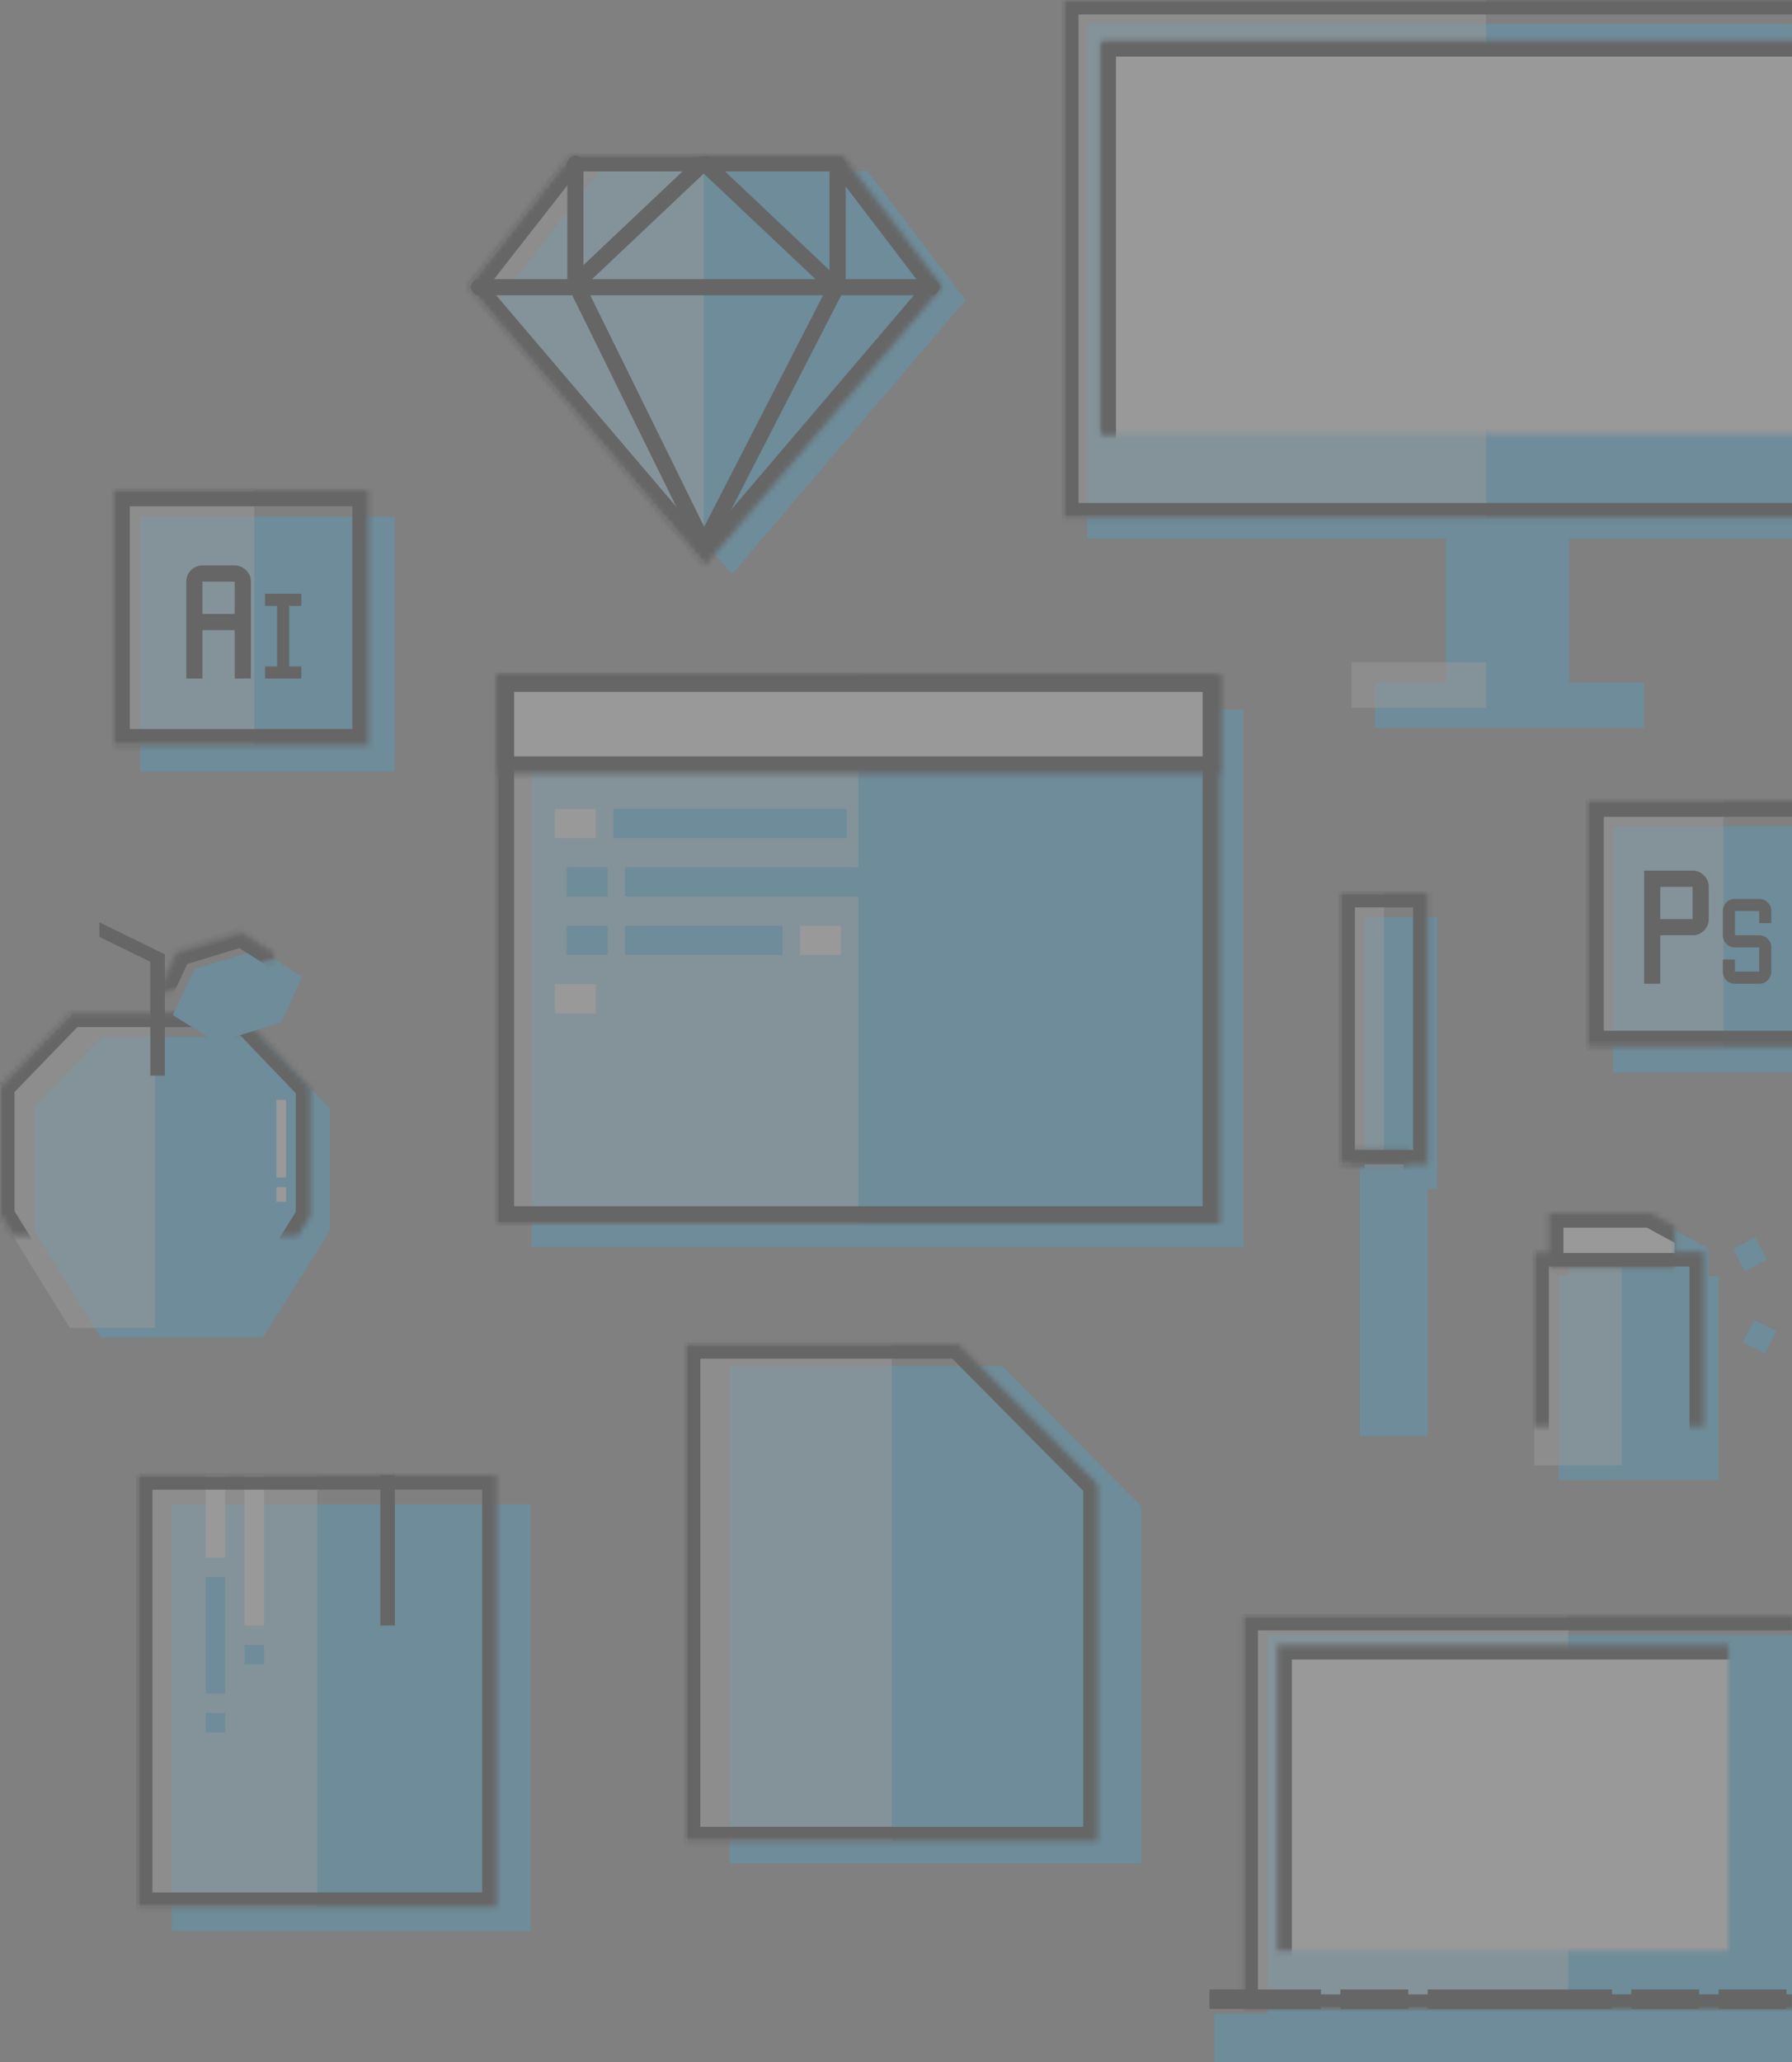 <svg width="333" height="383" viewBox="0 0 333 383" xmlns="http://www.w3.org/2000/svg" xmlns:xlink="http://www.w3.org/1999/xlink">
    <rect x="0" y="0" width="333" height="383" fill="#808080" stroke="none"/>
    <title>
        Essentials
    </title>
    <defs>
        <path id="a" d="M0 0h156.145v96.113H0z"/>
        <mask id="K" x="0" y="0" width="156.145" height="96.113" fill="#fff">
            <use xlink:href="#a"/>
        </mask>
        <path id="b" d="M66.622 93.993h22.901v31.095H66.622z"/>
        <mask id="L" x="0" y="0" width="22.901" height="31.095" fill="#fff">
            <use xlink:href="#b"/>
        </mask>
        <path id="c" d="M6.94 7.774h142.266v80.565H6.94z"/>
        <mask id="M" x="0" y="0" width="142.266" height="80.565" fill="#fff">
            <use xlink:href="#c"/>
        </mask>
        <path id="d" d="M6.94 7.774h142.266v80.565H6.94z"/>
        <mask id="N" x="0" y="0" width="142.266" height="80.565" fill="#fff">
            <use xlink:href="#d"/>
        </mask>
        <path id="e" d="M53.436 122.968h49.966v8.481H53.436z"/>
        <mask id="O" x="0" y="0" width="49.966" height="8.481" fill="#fff">
            <use xlink:href="#e"/>
        </mask>
        <path id="f" d="M0 0h134.42v101.998H0z"/>
        <mask id="P" x="0" y="0" width="134.42" height="101.998" fill="#fff">
            <use xlink:href="#f"/>
        </mask>
        <path id="g" d="M0 77.041h134.42v24.957H0z"/>
        <mask id="Q" x="0" y="0" width="134.42" height="24.957" fill="#fff">
            <use xlink:href="#g"/>
        </mask>
        <path id="h" d="M0 0h134.42v18.447H0z"/>
        <mask id="R" x="0" y="0" width="134.42" height="18.447" fill="#fff">
            <use xlink:href="#h"/>
        </mask>
        <path id="i" d="M7.588 6.511h5.42v5.425h-5.42z"/>
        <mask id="S" x="0" y="0" width="5.42" height="5.425" fill="#fff">
            <use xlink:href="#i"/>
        </mask>
        <path id="j" d="M15.176 6.511h5.42v5.425h-5.42z"/>
        <mask id="T" x="0" y="0" width="5.42" height="5.425" fill="#fff">
            <use xlink:href="#j"/>
        </mask>
        <path id="k" d="M22.765 6.511h5.42v5.425h-5.42z"/>
        <mask id="U" x="0" y="0" width="5.42" height="5.425" fill="#fff">
            <use xlink:href="#k"/>
        </mask>
        <path id="l" d="M7.588 86.807h5.42v5.425h-5.42z"/>
        <mask id="V" x="0" y="0" width="5.42" height="5.425" fill="#fff">
            <use xlink:href="#l"/>
        </mask>
        <path id="m" d="M16.261 86.807h43.361v5.425H16.261z"/>
        <mask id="W" x="0" y="0" width="43.361" height="5.425" fill="#fff">
            <use xlink:href="#m"/>
        </mask>
        <path id="n" d="M19.097 0h50.532L88.23 24.404 44.115 76.157 0 24.407z"/>
        <mask id="X" x="0" y="0" width="88.23" height="76.157" fill="#fff">
            <use xlink:href="#n"/>
        </mask>
        <path id="o" d="M13.23 17.122h31.114l13.321 13.913v23.903l-13.054 20.76H12.994L0 54.79V30.787z"/>
        <mask id="Y" x="0" y="0" width="57.665" height="58.576" fill="#fff">
            <use xlink:href="#o"/>
        </mask>
        <path id="p" d="M17.119 28.838h23.426v2.704H17.119z"/>
        <mask id="Z" x="0" y="0" width="23.426" height="2.704" fill="#fff">
            <use xlink:href="#p"/>
        </mask>
        <path id="q" d="M7.657 4.501l7.19-6.17 7.001 6.17V17.07l-7.188 6.293-7.003-6.293z"/>
        <mask id="aa" x="0" y="0" width="14.191" height="25.033" fill="#fff">
            <use xlink:href="#q"/>
        </mask>
        <path id="r" d="M69.378 29.739h11.713v36.047H69.378z"/>
        <mask id="ab" x="0" y="0" width="11.713" height="36.047" fill="#fff">
            <use xlink:href="#r"/>
        </mask>
        <path id="s" d="M0 0h66.675v80.205H0z"/>
        <mask id="ac" x="0" y="0" width="66.675" height="80.205" fill="#fff">
            <use xlink:href="#s"/>
        </mask>
        <path id="t" d="M63.972 25.233h11.713V61.28H63.972z"/>
        <mask id="ad" x="0" y="0" width="11.713" height="36.047" fill="#fff">
            <use xlink:href="#t"/>
        </mask>
        <path id="u" d="M41.5 27.936h9.884l2.84 6.607-.163 13.22H38.744l.163-13.208z"/>
        <mask id="ae" x="0" y="0" width="15.48" height="19.826" fill="#fff">
            <use xlink:href="#u"/>
        </mask>
        <path id="v" d="M0 0h50.647l25.905 26.127V92.34H0z"/>
        <mask id="af" x="0" y="0" width="76.552" height="92.34" fill="#fff">
            <use xlink:href="#v"/>
        </mask>
        <path id="w" d="M50.492 0l26.06 26.15h-26.06z"/>
        <mask id="ag" x="0" y="0" width="26.06" height="26.149" fill="#fff">
            <use xlink:href="#w"/>
        </mask>
        <path id="x" d="M0 0h47.36v47.368H0z"/>
        <mask id="ah" x="0" y="0" width="47.36" height="47.368" fill="#fff">
            <use xlink:href="#x"/>
        </mask>
        <path id="y" d="M9.911 0h112.627v72.995H9.911z"/>
        <mask id="ai" x="0" y="0" width="112.627" height="72.995" fill="#fff">
            <use xlink:href="#y"/>
        </mask>
        <path id="z" d="M16.218 5.407h100.013v62.181H16.218z"/>
        <mask id="aj" x="0" y="0" width="100.013" height="62.181" fill="#fff">
            <use xlink:href="#z"/>
        </mask>
        <path id="A" d="M0 70.292h131.548v9.012H0z"/>
        <mask id="ak" x="0" y="0" width="131.548" height="9.012" fill="#fff">
            <use xlink:href="#A"/>
        </mask>
        <path id="B" d="M14.416 17.122h5.406V45.96h-5.406z"/>
        <mask id="al" x="0" y="0" width="5.406" height="28.838" fill="#fff">
            <use xlink:href="#B"/>
        </mask>
        <path id="C" d="M0 0h16.218v50.466H0z"/>
        <mask id="am" x="0" y="0" width="16.218" height="50.466" fill="#fff">
            <use xlink:href="#C"/>
        </mask>
        <path id="D" d="M13.515 11.715h5.406v28.838h-5.406z"/>
        <mask id="an" x="0" y="0" width="5.406" height="28.838" fill="#fff">
            <use xlink:href="#D"/>
        </mask>
        <path id="E" d="M1.802 47.762h12.614v50.466H1.802z"/>
        <mask id="ao" x="0" y="0" width="12.614" height="50.466" fill="#fff">
            <use xlink:href="#E"/>
        </mask>
        <path id="F" d="M0 7.209h31.536v39.652H0z"/>
        <mask id="ap" x="0" y="0" width="31.536" height="39.652" fill="#fff">
            <use xlink:href="#F"/>
        </mask>
        <path id="G" d="M2.703 0h18.892l7.192 3.91.045 6.201H2.703z"/>
        <mask id="aq" x="0" y="0" width="26.129" height="10.111" fill="#fff">
            <use xlink:href="#G"/>
        </mask>
        <path id="H" d="M35.058 4.424h4.649v4.65h-4.649z"/>
        <mask id="ar" x="0" y="0" width="4.649" height="4.65" fill="#fff">
            <use xlink:href="#H"/>
        </mask>
        <path id="I" d="M38.645 18.826h4.649v4.65h-4.649z"/>
        <mask id="as" x="0" y="0" width="4.649" height="4.65" fill="#fff">
            <use xlink:href="#I"/>
        </mask>
        <path id="J" d="M0 0h45.727v45.735H0z"/>
        <mask id="at" x="0" y="0" width="45.727" height="45.735" fill="#fff">
            <use xlink:href="#J"/>
        </mask>
    </defs>
    <g fill="none" fill-rule="evenodd" opacity=".2">
        <g transform="translate(197.718)">
            <path d="M70.993 126.742V100.03H4.37V4.435h156.145v95.596H93.894v26.71h13.88v8.435H57.807v-8.434h13.186z" fill="#2ABEFE"/>
            <path fill="#FFF" opacity=".5" d="M53.436 122.968h24.983v8.481H53.436z"/>
            <path fill-opacity=".5" fill="#FFF" d="M0 0h78.42v96.113H0z"/>
            <use stroke="#000" mask="url(#K)" stroke-width="5.4" xlink:href="#a"/>
            <use stroke="#000" mask="url(#L)" stroke-width="5.4" fill="#FFF" xlink:href="#b"/>
            <use stroke="#000" mask="url(#M)" stroke-width="5.4" fill="#FFF" xlink:href="#c"/>
            <use stroke="#000" mask="url(#N)" stroke-width="5.4" xlink:href="#d"/>
            <use stroke="#000" mask="url(#O)" stroke-width="5.4" xlink:href="#e"/>
        </g>
        <g transform="translate(92.3 125.264)">
            <path fill="#2ABEFE" d="M6.504 6.511h132.252v99.828H6.504z"/>
            <path fill="#FFF" opacity=".5" d="M0 0h67.21v101.998H0z"/>
            <use stroke="#000" mask="url(#P)" stroke-width="6.48" xlink:href="#f"/>
            <use stroke="#000" mask="url(#Q)" stroke-width="6.48" fill-opacity=".5" fill="#FFF" xlink:href="#g"/>
            <use stroke="#000" mask="url(#R)" stroke-width="6.48" fill="#FFF" xlink:href="#h"/>
            <use stroke="#000" mask="url(#S)" stroke-width="4.32" xlink:href="#i"/>
            <use stroke="#000" mask="url(#T)" stroke-width="4.32" xlink:href="#j"/>
            <use stroke="#000" mask="url(#U)" stroke-width="4.32" xlink:href="#k"/>
            <use stroke="#000" mask="url(#V)" stroke-width="4.32" xlink:href="#l"/>
            <use stroke="#000" mask="url(#W)" stroke-width="4.32" xlink:href="#m"/>
            <path fill="#FFF" d="M10.84 24.957h7.588v5.425H10.84zM10.84 57.51h7.588v5.425H10.84z"/>
            <path fill="#2ABEFE" d="M13.008 35.808h7.588v5.425h-7.588zM13.008 46.659h7.588v5.425h-7.588z"/>
            <path fill="#FFF" d="M56.37 46.659h7.588v5.425H56.37z"/>
            <path fill="#2ABEFE" d="M23.849 35.808h67.21v5.425h-67.21zM23.849 46.659h29.269v5.425H23.849zM21.681 24.957h43.361v5.425H21.681z"/>
        </g>
        <g transform="translate(86.893 28.838)">
            <path fill="#2ABEFE" d="M24.54 2.877h49.71l18.297 24.007L49.15 77.792 5.755 26.887z"/>
            <path d="M43.884 0H19.097L0 24.408l43.884 51.478V0z" fill="#FFF" opacity=".5"/>
            <use stroke="#000" mask="url(#X)" stroke-width="6" stroke-linecap="round" xlink:href="#n"/>
            <path d="M2.158 24.5h84.006M20.028 1.564v22.22L43.768 72M68.756 1.848v22.178L43.964 72.284M19.784 24.105l23.74-22.43M67.985 24.105L44.244 1.675" stroke="#000" stroke-width="3" stroke-linecap="round"/>
        </g>
        <g transform="translate(0 170.927)">
            <path fill="#2ABEFE" d="M18.916 21.628h29.657l12.696 13.27v22.8L48.827 77.502H18.692L6.307 57.558V34.662z"/>
            <path d="M28.832 17.122H13.23L0 30.787V54.79L12.994 75.7h15.838V17.122z" fill="#FFF" opacity=".5"/>
            <use stroke="#000" mask="url(#Y)" stroke-width="5.4" xlink:href="#o"/>
            <use stroke="#000" mask="url(#Z)" stroke-width="5.4" fill="#FFF" xlink:href="#p"/>
            <path d="M30.635 9.01v19.828H27.93V7.69l-9.464-4.623V.364l12.169 5.944V9.01z" fill="#000"/>
            <g transform="translate(26.13)">
                <path fill="#2ABEFE" d="M21.99 5.397l8.004 5.072-3.855 8.5-12.02 3.674L6 17.609l3.97-8.537z"/>
                <use stroke="#000" mask="url(#aa)" stroke-width="5.4" transform="rotate(73 14.753 10.847)" xlink:href="#q"/>
            </g>
            <path fill="#FFF" d="M51.358 33.344h1.802v14.419h-1.802zM51.358 49.565h1.802v2.704h-1.802z"/>
        </g>
        <g transform="translate(25.624 273.958)">
            <path fill="#2ABEFE" d="M6.307 5.407h66.675v79.304H6.307z"/>
            <use stroke="#2ABEFE" mask="url(#ab)" stroke-width="7.2" xlink:href="#r"/>
            <path fill-opacity=".5" fill="#FFF" d="M0 0h33.338v80.205H0z"/>
            <path fill="#FFF" d="M12.614 0h3.604v15.32h-3.604z"/>
            <path fill="#2ABEFE" d="M12.614 44.158h3.604v3.605h-3.604zM19.822 31.541h3.604v3.605h-3.604zM12.614 18.925h3.604v21.628h-3.604z"/>
            <path fill="#FFF" d="M19.822 0h3.604v27.936h-3.604z"/>
            <use stroke="#000" mask="url(#ac)" stroke-width="5.4" xlink:href="#s"/>
            <use stroke="#000" mask="url(#ad)" stroke-width="7.2" xlink:href="#t"/>
            <use stroke="#000" mask="url(#ae)" stroke-width="5.4" fill="#FFF" xlink:href="#u"/>
            <path fill="#000" d="M45.051 0h2.703v27.936h-2.703z"/>
        </g>
        <g transform="translate(127.44 249.626)">
            <path fill="#2ABEFE" d="M8.144 4.086H58.79l25.905 26.127v66.213H8.144z"/>
            <path d="M38.276 0H0v92.34h38.276V0z" fill="#FFF" opacity=".5"/>
            <use stroke="#000" mask="url(#af)" stroke-width="5.4" xlink:href="#v"/>
            <use stroke="#000" mask="url(#ag)" stroke-width="5.4" fill="#FFF" xlink:href="#w"/>
        </g>
        <g transform="translate(21.12 91.019)">
            <path fill="#2ABEFE" d="M4.899 4.9h47.36v47.368H4.899z"/>
            <path fill="#FFF" opacity=".5" d="M0 0h26.129v47.368H0z"/>
            <use stroke="#000" mask="url(#ah)" stroke-width="6" xlink:href="#x"/>
            <path d="M22.5 23v-6h-6v6h6zm-9 12V17c0-.828.29-1.531.867-2.11.578-.593 1.29-.89 2.133-.89h6c.828 0 1.531.297 2.11.89.593.579.89 1.282.89 2.11v18h-3v-9h-6v9h-3zm14.625 0v-2.25h2.25V21.5h-2.25v-2.25h6.75v2.25h-2.25v11.25h2.25V35h-6.75z" fill="#000"/>
        </g>
        <g transform="translate(221.145 300.092)">
            <path d="M127.043 73.896V3.605H14.416v70.291h-9.91v9.012h131.547v-9.012h-9.01z" fill="#2ABEFE"/>
            <path fill="#FFF" opacity=".5" d="M9.911 0h60.368v72.995H9.911z"/>
            <use stroke="#000" mask="url(#ai)" stroke-width="5.4" xlink:href="#y"/>
            <use stroke="#000" mask="url(#aj)" stroke-width="5.4" fill="#FFF" xlink:href="#z"/>
            <g fill="#000">
                <path d="M3.604 69.39h20.723v3.606H3.604zM27.931 69.39h12.614v3.606H27.931zM44.15 69.39h34.24v3.606H44.15zM81.992 69.39h12.614v3.606H81.992zM98.211 69.39h12.614v3.606H98.211z"/>
            </g>
            <use stroke="#000" mask="url(#ak)" stroke-width="5.4" fill="#FFF" xlink:href="#A"/>
        </g>
        <g transform="translate(249.076 165.816)">
            <path fill="#2ABEFE" d="M3.604 50.466h12.614v50.466H3.604z"/>
            <path fill="#2ABEFE" d="M4.505 4.506H18.02v50.466H4.505z"/>
            <use stroke="#2ABEFE" mask="url(#al)" stroke-width="3.6" xlink:href="#B"/>
            <path d="M8.11 0H0v50.466h8.11V0z" fill="#FFF" opacity=".5"/>
            <use stroke="#000" mask="url(#am)" stroke-width="5.4" xlink:href="#C"/>
            <use stroke="#000" mask="url(#an)" stroke-width="3.6" xlink:href="#D"/>
            <use stroke="#000" mask="url(#ao)" stroke-width="5.4" fill="#FFF" xlink:href="#E"/>
        </g>
        <g transform="translate(285.117 225.294)">
            <path fill="#2ABEFE" d="M4.505 11.715h29.734v37.849H4.505z"/>
            <path fill="#2ABEFE" d="M6.307 2.704H25.2l7.192 3.91.046 6.2H6.307z"/>
            <path fill="#FFF" opacity=".5" d="M0 7.209h16.218v39.652H0z"/>
            <use stroke="#000" mask="url(#ap)" stroke-width="5.4" xlink:href="#F"/>
            <use stroke="#000" mask="url(#aq)" stroke-width="5.4" fill="#FFF" xlink:href="#G"/>
            <path fill="#2ABEFE" d="M36.941 6.688l4.105-2.182 2.183 4.106-4.105 2.182zM38.743 23.968l2.111-4.142 4.143 2.111-2.11 4.143z"/>
            <use stroke="#000" mask="url(#ar)" stroke-width="3.6" fill="#FFF" transform="rotate(-28 37.382 6.75)" xlink:href="#H"/>
            <use stroke="#000" mask="url(#as)" stroke-width="3.6" fill="#FFF" transform="rotate(-63 40.97 21.15)" xlink:href="#I"/>
        </g>
        <g transform="translate(295.028 148.694)">
            <path fill="#2ABEFE" d="M4.73 4.731h45.727v45.735H4.73z"/>
            <path fill="#FFF" opacity=".5" d="M0 0h25.228v45.735H0z"/>
            <use stroke="#000" mask="url(#at)" stroke-width="6" xlink:href="#J"/>
            <path d="M19.5 22v-6h-6v6h6zm-9 12V13h9c.828 0 1.531.297 2.11.89.593.579.89 1.282.89 2.11v6c0 .844-.297 1.555-.89 2.133A2.871 2.871 0 0 1 19.5 25h-6v9h-3zm16.875 0c-.633 0-1.166-.217-1.6-.65-.433-.434-.65-.967-.65-1.6V29.5h2.25v2.25h4.5v-4.5h-4.5c-.633 0-1.166-.217-1.6-.65-.433-.434-.65-.967-.65-1.6v-4.5c0-.621.217-1.148.65-1.582a2.145 2.145 0 0 1 1.6-.668h4.5c.621 0 1.148.223 1.582.668.445.434.668.96.668 1.582v2.25h-2.25V20.5h-4.5V25h4.5c.621 0 1.148.223 1.582.668.445.434.668.96.668 1.582v4.5c0 .633-.223 1.166-.668 1.6-.434.433-.96.65-1.582.65h-4.5z" fill="#000"/>
        </g>
    </g>
</svg>
